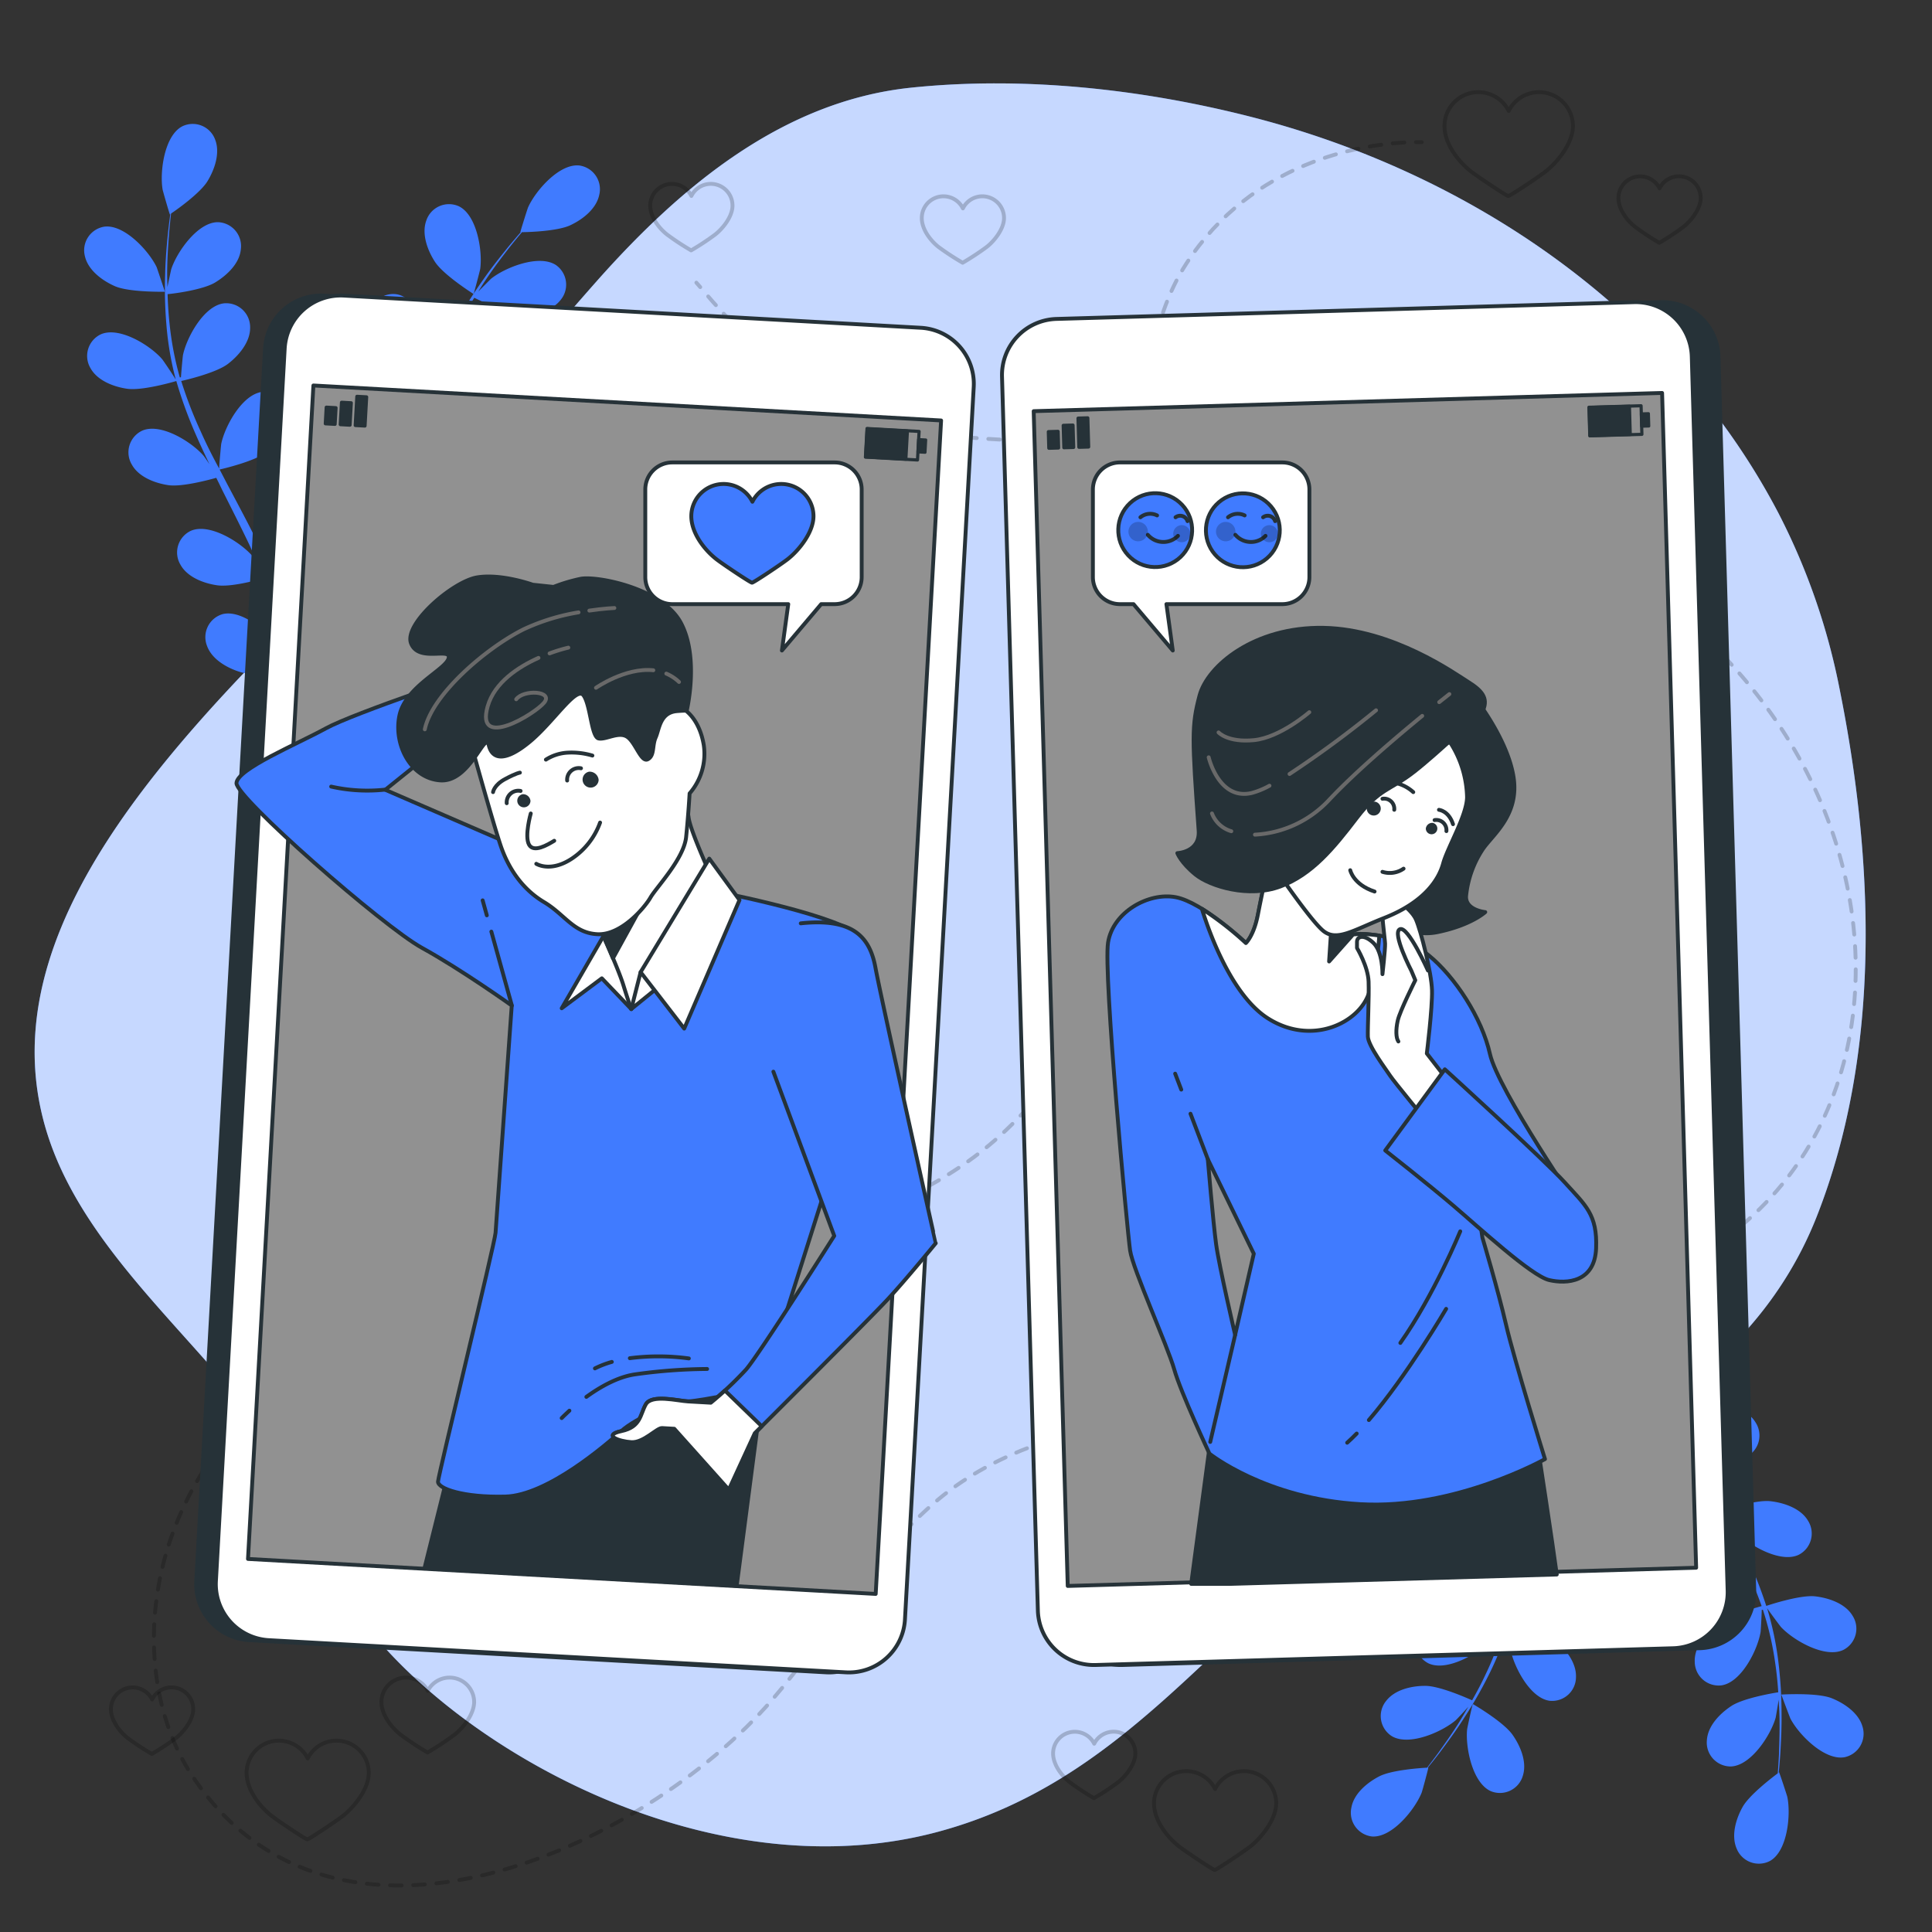 <svg xmlns="http://www.w3.org/2000/svg" viewBox="0 0 500 500"><rect x="0" y="0" width="500" height="500" fill="#333333" stroke="none"/><g id="freepik--background-simple--inject-4"><path d="M476.06,178.19a170.53,170.53,0,0,0-15.83-45.45c-27.55-52.62-79.74-88-136.51-102.51-28.2-7.2-58.89-10.56-87.94-7.54-33.15,3.45-59.49,25.53-80.9,49.57l-1.24,1.4c-26.09,29.6-50.7,60.4-78.64,88.34C30,207-7,254,16,303c16.74,35.67,57.45,60,68,98,10,36,89,92,159,73,47.64-12.93,70.76-51.11,108.47-78.51,20.38-14.82,47.76-15.66,69.91-27.43,21.95-11.67,39.59-29.87,48.76-53.15C487,272.19,485,222.48,476.06,178.19Z" style="fill:#407BFF"></path><path d="M476.06,178.19a170.53,170.53,0,0,0-15.83-45.45c-27.55-52.62-79.74-88-136.51-102.51-28.2-7.2-58.89-10.56-87.94-7.54-33.15,3.45-59.49,25.53-80.9,49.57l-1.24,1.4c-26.09,29.6-50.7,60.4-78.64,88.34C30,207-7,254,16,303c16.74,35.67,57.45,60,68,98,10,36,89,92,159,73,47.64-12.93,70.76-51.11,108.47-78.51,20.38-14.82,47.76-15.66,69.91-27.43,21.95-11.67,39.59-29.87,48.76-53.15C487,272.19,485,222.48,476.06,178.19Z" style="fill:#fff;opacity:0.7"></path></g><g id="freepik--Plants--inject-4"><path d="M29.75,74.07C33.5,75.7,42.67,75.5,42.68,75.5s-2-6-2.14-6.37C38.52,64.92,32.15,58,27,58.66a6.19,6.19,0,0,0-5,7.75C22.87,70,26.55,72.67,29.75,74.07Z" style="fill:#407BFF"></path><path d="M122.55,76.08c.08,0,1.67-6.09,1.73-6.49.64-4.63-.83-13.94-5.54-16.21a6.19,6.19,0,0,0-8.42,3.72c-1.26,3.47.34,7.73,2.24,10.65C114.78,71.19,122.55,76.08,122.55,76.08Z" style="fill:#407BFF"></path><path d="M149.94,42.83c-5.2-.56-11.37,6.57-13.27,10.83-.17.37-2.07,6.43-2,6.43h.11c-1,1.11-2,2.32-3.14,3.67-2,2.49-4.31,5.33-6.57,8.59a108.35,108.35,0,0,0-6.82,10.86,79.61,79.61,0,0,0-5.82,13.11c0,.05,0,.11,0,.16,0-1.53,0-5.81-.08-6.14-.6-4.63-4.48-13.22-9.62-14.17A6.19,6.19,0,0,0,95.57,82c-.3,3.68,2.37,7.36,5,9.68,2.93,2.62,11.07,5.16,11.72,5.35a110,110,0,0,0-3.44,14.21c-.5,2.79-.92,5.62-1.3,8.47,0-1.33,0-2.51-.07-2.67-.6-4.63-4.48-13.23-9.62-14.18a6.19,6.19,0,0,0-7.13,5.82c-.3,3.68,2.36,7.36,5,9.68S105.2,123,107,123.6c-.13,1.09-.28,2.18-.41,3.27-.63,5.25-1.23,10.49-2,15.61-.26,1.8-.59,3.57-.91,5.34,0-1.18,0-2.17-.06-2.32-.6-4.63-4.48-13.22-9.62-14.17a6.17,6.17,0,0,0-7.13,5.82c-.31,3.67,2.36,7.36,5,9.68s8.87,4.43,11,5.13c-.38,1.81-.76,3.61-1.21,5.34-.33,1.17-.58,2.33-1,3.49s-.74,2.3-1.11,3.43c-.78,2.16-1.58,4.39-2.4,6.48-.56,1.46-1.12,2.83-1.67,4.22.28-1.79.76-5.31.77-5.61a24,24,0,0,0-3.23-11.69,7,7,0,0,0-.08-1.37A6.19,6.19,0,0,0,85.44,151c-5,1.34-8.25,10.21-8.49,14.87,0,.28.17,3.28.31,5.17-.25-1.1-.49-2.17-.76-3.3-.53-2.23-1.13-4.45-1.76-6.83l-1-3.46c-.33-1.16-.82-2.34-1.22-3.53-1-2.73-2.15-5.45-3.36-8.17,1.95-.47,8.87-2.23,11.65-4.36s5.7-5.6,5.67-9.29a6.18,6.18,0,0,0-6.68-6.33c-5.2.56-9.71,8.84-10.65,13.42-.06.28-.37,3.64-.5,5.48-.74-1.62-1.47-3.25-2.28-4.87-2.32-4.68-4.82-9.34-7.29-14-.76-1.43-1.49-2.86-2.24-4.29.7-.16,9-2.08,12.08-4.47,2.77-2.12,5.7-5.59,5.68-9.28a6.2,6.2,0,0,0-6.69-6.34c-5.19.57-9.7,8.85-10.65,13.42-.07.34-.5,5.17-.55,6.41C55,118.11,53.43,115,52,111.78a109.27,109.27,0,0,1-5.1-13.18c.33-.07,9-2,12.16-4.48,2.76-2.13,5.7-5.6,5.67-9.29A6.19,6.19,0,0,0,58,78.5c-5.2.56-9.71,8.84-10.65,13.41-.06.3-.4,4-.52,5.74l-.3,0a80.34,80.34,0,0,1-2.66-14c-.29-2.6-.42-5.09-.5-7.53C45,76,52.56,75,55.67,73.11S62,68.17,62.33,64.5a6.19,6.19,0,0,0-5.95-7c-5.23,0-10.62,7.73-12.06,12.17-.07.24-.6,2.78-1,4.64,0-1.1-.06-2.23-.06-3.29,0-3.95.26-7.57.51-10.77.15-1.82.33-3.47.51-5,1.52-1,7.56-5.31,9.42-8.36s3.3-7.27,2-10.7a6.18,6.18,0,0,0-8.52-3.5c-4.64,2.4-5.87,11.74-5.1,16.35.07.4,1.82,6.5,1.9,6.45a.44.44,0,0,0,.09-.07c-.2,1.48-.4,3.06-.59,4.8-.32,3.2-.65,6.82-.74,10.79a110.47,110.47,0,0,0,.31,12.82,80.46,80.46,0,0,0,2.37,14.14,1.09,1.09,0,0,1,0,.17C44.65,96.82,42.23,93.28,42,93c-3-3.53-11-8.55-15.84-6.51a6.19,6.19,0,0,0-2.74,8.79c1.78,3.23,6,4.83,9.48,5.33,3.9.57,12.08-1.8,12.73-2a111.39,111.39,0,0,0,5,13.75c1.13,2.6,2.34,5.2,3.59,7.78-.74-1.1-1.42-2.07-1.53-2.19-3.05-3.54-11-8.56-15.84-6.52a6.19,6.19,0,0,0-2.74,8.79c1.78,3.24,6,4.83,9.48,5.34s10.52-1.38,12.38-1.9c.49,1,1,2,1.46,3,2.37,4.72,4.76,9.42,7,14.1.77,1.65,1.48,3.31,2.19,5-.67-1-1.24-1.78-1.33-1.9-3.06-3.53-11-8.55-15.85-6.51a6.19,6.19,0,0,0-2.74,8.79c1.78,3.23,6,4.83,9.49,5.33s9.83-1.19,12-1.8c.67,1.71,1.35,3.43,1.93,5.12.37,1.16.8,2.25,1.11,3.44s.65,2.33,1,3.48c.54,2.24,1.1,4.54,1.57,6.73.34,1.52.63,3,.93,4.44-.75-1.65-2.3-4.85-2.46-5.1-2.48-3.95-9.6-10.13-14.67-8.84a6.19,6.19,0,0,0-4,8.27c1.27,3.47,5.23,5.69,8.57,6.71,3.67,1.13,11.79.1,12.81,0,.49,2.42.94,4.79,1.33,7,1.35,7.69,2.19,14.15,2.72,18.71h3.54c0-.11,0-.2,0-.31-.63-4.6-1.63-11.16-3.18-19-.48-2.47-1.05-5.09-1.66-7.79a65.8,65.8,0,0,0,7.15-3.36c2.67,2.9,9.53,6.29,10.42,6.72-.94,2.3-1.87,4.52-2.78,6.6-3.11,7.16-6,13-8,17.11h3.89c1.92-4.06,4.38-9.47,7-15.9,1-2.33,1.93-4.83,2.91-7.41,1,.2,9,1.84,12.78,1,3.4-.77,7.52-2.69,9-6.06a6.17,6.17,0,0,0-3.41-8.54c-5-1.67-12.52,4-15.29,7.71-.17.23-1.67,2.83-2.6,4.49.4-1.06.79-2.08,1.18-3.18.8-2.15,1.52-4.33,2.31-6.66l1-3.46c.37-1.15.61-2.41.93-3.62.67-2.83,1.22-5.73,1.7-8.67,1.89.69,8.63,3,12.13,2.79s7.84-1.52,9.85-4.61a6.19,6.19,0,0,0-2.08-9c-4.64-2.4-13,2-16.28,5.31-.21.21-2.32,2.84-3.45,4.3.28-1.76.57-3.52.79-5.32.64-5.18,1.13-10.45,1.64-15.7.16-1.61.34-3.21.5-4.81.67.25,8.63,3.21,12.54,2.94,3.48-.25,7.84-1.52,9.86-4.62a6.18,6.18,0,0,0-2.08-9c-4.65-2.4-13,2-16.28,5.31-.25.25-3.28,4-4,5,.38-3.54.78-7,1.32-10.5a109.31,109.31,0,0,1,3-13.81c.31.12,8.6,3.25,12.6,3,3.48-.24,7.84-1.52,9.86-4.61a6.19,6.19,0,0,0-2.08-9c-4.65-2.4-13,2-16.28,5.31-.22.22-2.53,3.1-3.6,4.5l-.26-.14A79.19,79.19,0,0,1,119,83.61c1.19-2.32,2.46-4.48,3.74-6.55,1.48.74,8.3,4,11.93,4.2s8-.66,10.31-3.51a6.19,6.19,0,0,0-1.08-9.14c-4.36-2.89-13.12.58-16.77,3.49-.2.16-2,2-3.36,3.35.59-.93,1.18-1.9,1.77-2.77,2.18-3.3,4.39-6.18,6.36-8.71,1.14-1.43,2.19-2.71,3.19-3.89,1.83,0,9.23-.26,12.47-1.77s6.76-4.25,7.52-7.86A6.19,6.19,0,0,0,149.94,42.83Z" style="fill:#407BFF"></path><path d="M474,439.48c-3.81-1.49-13-.93-13-.93s2.2,5.92,2.39,6.28c2.17,4.13,8.8,10.84,13.95,9.94a6.2,6.2,0,0,0,4.67-7.94C481,443.28,477.23,440.76,474,439.48Z" style="fill:#407BFF"></path><path d="M381.17,441c-.09-.05-1.44,6.15-1.48,6.56-.47,4.64,1.36,13.89,6.15,16a6.18,6.18,0,0,0,8.27-4c1.13-3.52-.63-7.71-2.64-10.56C389.12,445.6,381.17,441,381.17,441Z" style="fill:#407BFF"></path><path d="M355.07,475.28c5.21.36,11.11-7,12.85-11.33.15-.37,1.82-6.5,1.72-6.5h-.11c.94-1.15,1.94-2.4,3-3.79,1.93-2.57,4.1-5.49,6.24-8.84a109.41,109.41,0,0,0,6.4-11.11,80.93,80.93,0,0,0,5.31-13.32.85.85,0,0,0,0-.17c0,1.54.27,5.81.32,6.14.78,4.6,5,13,10.16,13.79a6.17,6.17,0,0,0,6.9-6.08c.17-3.69-2.64-7.27-5.33-9.49-3-2.5-11.26-4.73-11.91-4.9a110.64,110.64,0,0,0,2.89-14.32c.39-2.82.7-5.66,1-8.52.07,1.32.15,2.5.17,2.67.78,4.6,5,13,10.16,13.79a6.17,6.17,0,0,0,6.9-6.08c.17-3.69-2.64-7.27-5.33-9.49s-9.7-4.29-11.56-4.8c.1-1.1.2-2.2.29-3.29.43-5.27.83-10.53,1.38-15.67.2-1.81.45-3.59.71-5.37.06,1.17.12,2.16.15,2.31.77,4.6,5,13,10.15,13.8a6.19,6.19,0,0,0,6.91-6.09c.16-3.69-2.65-7.26-5.33-9.49s-9-4.09-11.23-4.71c.31-1.81.62-3.63,1-5.38.29-1.18.48-2.34.84-3.52s.65-2.33,1-3.47c.7-2.19,1.41-4.45,2.15-6.57.5-1.47,1-2.87,1.51-4.28-.21,1.8-.56,5.34-.55,5.64a24.07,24.07,0,0,0,3.66,11.55,7.86,7.86,0,0,0,.14,1.37,6.18,6.18,0,0,0,7.76,5c5-1.53,7.86-10.52,7.92-15.18,0-.28-.29-3.27-.51-5.16.3,1.09.57,2.15.89,3.27.62,2.21,1.3,4.4,2,6.76.39,1.13.78,2.26,1.17,3.41s.91,2.32,1.36,3.49c1.1,2.69,2.35,5.36,3.67,8-1.94.54-8.79,2.57-11.48,4.81s-5.48,5.8-5.32,9.49a6.19,6.19,0,0,0,6.92,6.07c5.17-.76,9.36-9.2,10.13-13.81,0-.28.23-3.65.29-5.5.81,1.6,1.6,3.19,2.47,4.78,2.5,4.59,5.17,9.15,7.82,13.72.81,1.39,1.6,2.8,2.4,4.2-.69.18-8.89,2.42-11.9,4.92-2.69,2.23-5.49,5.81-5.32,9.5a6.18,6.18,0,0,0,6.92,6.07c5.17-.76,9.36-9.21,10.13-13.81.06-.35.31-5.19.31-6.43,1.76,3.09,3.48,6.18,5.05,9.3a107.09,107.09,0,0,1,5.6,13c-.32.09-8.88,2.38-12,4.94-2.68,2.23-5.48,5.81-5.31,9.5a6.18,6.18,0,0,0,6.91,6.07c5.18-.76,9.37-9.21,10.13-13.81.05-.3.25-4,.3-5.75l.3,0a79.89,79.89,0,0,1,3.19,13.85c.39,2.58.62,5.07.78,7.5-1.63.26-9.11,1.55-12.14,3.55s-6.09,5.17-6.33,8.85a6.19,6.19,0,0,0,6.21,6.8c5.22-.19,10.32-8.12,11.59-12.62.06-.24.49-2.8.78-4.67.05,1.1.14,2.23.17,3.28.15,3.95,0,7.58-.09,10.79-.09,1.82-.2,3.47-.32,5-1.48,1.1-7.36,5.6-9.1,8.71s-3,7.4-1.53,10.78a6.19,6.19,0,0,0,8.64,3.17c4.55-2.58,5.41-12,4.47-16.54-.08-.39-2.07-6.43-2.14-6.37a.44.44,0,0,0-.09.07c.15-1.48.29-3.07.41-4.81.19-3.22.38-6.85.32-10.82a108.63,108.63,0,0,0-.79-12.8,81.47,81.47,0,0,0-2.91-14l-.06-.16c.87,1.26,3.42,4.7,3.65,4.94,3.19,3.41,11.35,8.13,16.08,5.9a6.18,6.18,0,0,0,2.4-8.88c-1.9-3.17-6.21-4.6-9.68-5-3.91-.42-12,2.26-12.64,2.48A109.76,109.76,0,0,0,451.67,402c-1.22-2.57-2.54-5.11-3.89-7.64.79,1.06,1.5,2,1.62,2.13,3.19,3.41,11.35,8.13,16.08,5.9a6.18,6.18,0,0,0,2.4-8.88c-1.9-3.17-6.21-4.6-9.68-5s-10.46,1.77-12.29,2.36c-.53-1-1-1.93-1.58-2.9-2.55-4.62-5.11-9.23-7.49-13.83-.84-1.62-1.6-3.24-2.37-4.86.7.94,1.3,1.73,1.4,1.84,3.19,3.41,11.35,8.13,16.08,5.91a6.19,6.19,0,0,0,2.4-8.89c-1.9-3.17-6.21-4.6-9.68-5s-9.78,1.57-12,2.26c-.74-1.68-1.49-3.37-2.13-5-.41-1.15-.89-2.23-1.24-3.4l-1.1-3.44c-.62-2.21-1.28-4.49-1.83-6.66-.39-1.51-.74-3-1.09-4.41.81,1.62,2.47,4.76,2.64,5,2.64,3.85,10,9.75,15,8.27a6.19,6.19,0,0,0,3.72-8.42c-1.39-3.41-5.44-5.49-8.81-6.38-3.71-1-11.79.36-12.8.53-.58-2.41-1.12-4.76-1.6-7-1.64-7.63-2.73-14.06-3.43-18.59l-3.54.14c0,.1,0,.19.05.3.81,4.57,2.05,11.09,3.9,18.83.58,2.45,1.25,5.06,2,7.72a69.26,69.26,0,0,0-7,3.63c-2.78-2.79-9.76-5.92-10.66-6.31.84-2.33,1.69-4.59,2.52-6.7,2.83-7.28,5.47-13.24,7.38-17.4l-3.88.15c-1.77,4.12-4,9.62-6.4,16.15-.87,2.36-1.75,4.9-2.63,7.52-1-.17-9.09-1.5-12.81-.51-3.36.9-7.41,3-8.8,6.4a6.18,6.18,0,0,0,3.74,8.41c5,1.47,12.36-4.44,15-8.3.16-.22,1.56-2.88,2.42-4.57-.35,1.07-.71,2.1-1.06,3.21-.71,2.18-1.35,4.39-2.05,6.75-.3,1.15-.6,2.32-.9,3.5s-.52,2.43-.79,3.65c-.57,2.85-1,5.77-1.37,8.72-1.92-.61-8.75-2.7-12.23-2.32s-7.78,1.82-9.67,5a6.19,6.19,0,0,0,2.42,8.88c4.73,2.22,12.89-2.52,16.07-5.93.2-.22,2.2-2.92,3.28-4.43-.21,1.77-.43,3.54-.59,5.35-.44,5.2-.73,10.48-1,15.75-.09,1.61-.21,3.22-.32,4.83-.67-.23-8.74-2.89-12.64-2.46-3.46.37-7.77,1.82-9.67,5a6.19,6.19,0,0,0,2.42,8.88c4.73,2.21,12.89-2.52,16.07-5.93.24-.26,3.12-4.16,3.81-5.19-.24,3.54-.51,7.07-.92,10.54a109.65,109.65,0,0,1-2.49,13.91c-.31-.11-8.71-2.92-12.71-2.48-3.46.37-7.78,1.82-9.67,5a6.2,6.2,0,0,0,2.42,8.89c4.73,2.21,12.89-2.52,16.07-5.94.21-.22,2.4-3.19,3.42-4.63l.27.13a79.59,79.59,0,0,1-5,13.31c-1.1,2.37-2.28,4.57-3.48,6.69-1.51-.68-8.46-3.73-12.09-3.74s-7.93,1-10.16,3.9a6.17,6.17,0,0,0,1.43,9.09c4.46,2.72,13.08-1.08,16.62-4.13.19-.17,2-2.07,3.23-3.47-.56.95-1.11,1.94-1.67,2.84-2,3.37-4.15,6.33-6,8.94-1.08,1.48-2.09,2.79-3,4-1.83.1-9.22.61-12.39,2.25s-6.6,4.5-7.22,8.13A6.19,6.19,0,0,0,355.07,475.28Z" style="fill:#407BFF"></path></g><g id="freepik--Hearts--inject-4"><g style="opacity:0.2"><path d="M367.93,36.79s-.53,0-1.49,0" style="fill:none;stroke:#000;stroke-linecap:round;stroke-linejoin:round"></path><path d="M363.44,36.87c-10.93.61-39.26,4.83-56.43,31.37C287.76,98,299.7,149.62,298.43,183c-1.65,43.29-11.16,92.81-49.65,118.78-42.95,29-99.89,22.93-147.13,40.64C38.76,366,28.93,427.87,49.57,459.31c36.81,56.1,117.06,19,150.22-19.36,14.47-16.75,26.07-37.8,43.16-52,14.7-12.21,33.78-17.77,52.27-21,47.25-8.3,97.67-16.68,140.42-39.6,44.29-23.74,54.42-75.43,35.66-119.59-18.63-43.83-62-73-107.3-83.51C264.06,101,233.1,135.16,182.19,75.46" style="fill:none;stroke:#000;stroke-linecap:round;stroke-linejoin:round;stroke-dasharray:3.003,3.003"></path><path d="M181.22,74.3l-1-1.15" style="fill:none;stroke:#000;stroke-linecap:round;stroke-linejoin:round"></path></g><path d="M122.71,440.43a6.36,6.36,0,0,0-12-2.85,6.36,6.36,0,0,0-12,2.85c0,3.25,2.48,6.56,4.94,8.48a75.4,75.4,0,0,0,7,4.63,72.83,72.83,0,0,0,7-4.63C120,447.09,122.71,443.53,122.71,440.43Z" style="fill:none;stroke:#000;stroke-linecap:round;stroke-linejoin:round;opacity:0.2"></path><path d="M95.44,458.82a8.35,8.35,0,0,0-15.81-3.74,8.35,8.35,0,0,0-15.81,3.74c0,4.27,3.25,8.6,6.48,11.13,1.62,1.27,9,6.21,9.23,6.07.21.14,7.6-4.8,9.22-6.07C91.81,467.55,95.44,462.89,95.44,458.82Z" style="fill:none;stroke:#000;stroke-linecap:round;stroke-linejoin:round;opacity:0.2"></path><path d="M330.28,466.68A8.34,8.34,0,0,0,314.47,463a8.34,8.34,0,0,0-15.81,3.73c0,4.27,3.26,8.6,6.49,11.13,1.62,1.27,9,6.21,9.22,6.07.22.14,7.6-4.8,9.22-6.07C326.66,475.41,330.28,470.75,330.28,466.68Z" style="fill:none;stroke:#000;stroke-linecap:round;stroke-linejoin:round;opacity:0.2"></path><path d="M440.14,51.26a5.62,5.62,0,0,0-10.65-2.52,5.62,5.62,0,0,0-10.64,2.52c0,2.87,2.19,5.79,4.37,7.49a69.13,69.13,0,0,0,6.2,4.09,67.64,67.64,0,0,0,6.21-4.09C437.69,57.13,440.14,54,440.14,51.26Z" style="fill:none;stroke:#000;stroke-linecap:round;stroke-linejoin:round;opacity:0.2"></path><path d="M50,442.34a5.61,5.61,0,0,0-10.64-2.52,5.62,5.62,0,0,0-10.65,2.52c0,2.87,2.2,5.78,4.37,7.49a65.14,65.14,0,0,0,6.21,4.08,65.14,65.14,0,0,0,6.21-4.08C47.6,448.21,50,445.07,50,442.34Z" style="fill:none;stroke:#000;stroke-linecap:round;stroke-linejoin:round;opacity:0.2"></path><path d="M293.83,453.79a5.62,5.62,0,0,0-10.65-2.52,5.62,5.62,0,0,0-10.64,2.52c0,2.87,2.19,5.79,4.37,7.49a69.13,69.13,0,0,0,6.2,4.09,67.64,67.64,0,0,0,6.21-4.09C291.39,459.67,293.83,456.53,293.83,453.79Z" style="fill:none;stroke:#000;stroke-linecap:round;stroke-linejoin:round;opacity:0.2"></path><path d="M259.84,56.45a5.61,5.61,0,0,0-10.64-2.52,5.61,5.61,0,0,0-10.64,2.52c0,2.87,2.19,5.78,4.36,7.49A70,70,0,0,0,249.13,68a67.17,67.17,0,0,0,6.21-4.08C257.4,62.32,259.84,59.18,259.84,56.45Z" style="fill:none;stroke:#000;stroke-linecap:round;stroke-linejoin:round;opacity:0.2"></path><path d="M189.57,53.22a5.61,5.61,0,0,0-10.64-2.51,5.62,5.62,0,0,0-10.65,2.51c0,2.87,2.2,5.79,4.37,7.49a65.59,65.59,0,0,0,6.21,4.09,65.59,65.59,0,0,0,6.21-4.09C187.13,59.1,189.57,56,189.57,53.22Z" style="fill:none;stroke:#000;stroke-linecap:round;stroke-linejoin:round;opacity:0.2"></path><path d="M407.07,32.64a8.77,8.77,0,0,0-16.62-3.93,8.77,8.77,0,0,0-16.62,3.93c0,4.48,3.42,9,6.82,11.7,1.7,1.33,9.46,6.52,9.69,6.38.23.14,8-5,9.7-6.38C403.26,41.82,407.07,36.92,407.07,32.64Z" style="fill:none;stroke:#000;stroke-linecap:round;stroke-linejoin:round;opacity:0.2"></path></g><g id="freepik--device-2--inject-4"><path d="M439.93,426.56,290.45,430.9a14.52,14.52,0,0,1-14.93-14.09L266.24,97.48a14.52,14.52,0,0,1,14.09-14.94L429.81,78.2a14.51,14.51,0,0,1,14.94,14.09L454,411.62A14.53,14.53,0,0,1,439.93,426.56Z" style="fill:#263238;stroke:#263238;stroke-linecap:round;stroke-linejoin:round"></path><path d="M433,426.56,283.54,430.9a14.52,14.52,0,0,1-14.94-14.09L259.32,97.48a14.53,14.53,0,0,1,14.1-14.94L422.9,78.2a14.51,14.51,0,0,1,14.93,14.09l9.28,319.33A14.51,14.51,0,0,1,433,426.56Z" style="fill:#fff;stroke:#263238;stroke-miterlimit:10"></path><path d="M363.37,417.24a6.07,6.07,0,1,0-5.89,6.25A6.07,6.07,0,0,0,363.37,417.24Z" style="fill:none;stroke:#fff;stroke-linecap:round;stroke-linejoin:round"></path><rect x="271.91" y="103.96" width="162.7" height="304.16" transform="translate(-7.29 10.37) rotate(-1.66)" style="fill:#919191;stroke:#263238;stroke-linecap:round;stroke-linejoin:round"></rect><rect x="411.34" y="105.17" width="13.49" height="7.4" transform="translate(-2.99 12.19) rotate(-1.66)" style="fill:none;stroke:#263238;stroke-linecap:round;stroke-linejoin:round;stroke-width:0.821px"></rect><rect x="411.34" y="105.21" width="10.52" height="7.4" transform="translate(-2.99 12.15) rotate(-1.66)" style="fill:#263238;stroke:#263238;stroke-linecap:round;stroke-linejoin:round;stroke-width:0.725px"></rect><rect x="424.8" y="107.02" width="1.9" height="3.26" transform="translate(-2.98 12.41) rotate(-1.66)" style="fill:#263238;stroke:#263238;stroke-linecap:round;stroke-linejoin:round;stroke-width:0.725px"></rect><rect x="271.41" y="111.69" width="2.47" height="4.24" transform="translate(-3.19 7.96) rotate(-1.66)" style="fill:#263238;stroke:#263238;stroke-linecap:round;stroke-linejoin:round;stroke-width:0.883px"></rect><rect x="275.27" y="110.09" width="2.47" height="5.73" transform="translate(-3.17 8.09) rotate(-1.67)" style="fill:#263238;stroke:#263238;stroke-linecap:round;stroke-linejoin:round;stroke-width:0.883px"></rect><rect x="279.13" y="108.22" width="2.47" height="7.49" transform="translate(-3.14 8.2) rotate(-1.67)" style="fill:#263238;stroke:#263238;stroke-linecap:round;stroke-linejoin:round;stroke-width:0.883px"></rect></g><g id="freepik--device-1--inject-4"><path d="M213.79,432.8,64.48,424.47a14.52,14.52,0,0,1-13.69-15.31l17.8-319A14.52,14.52,0,0,1,83.89,76.5l149.32,8.33a14.53,14.53,0,0,1,13.69,15.31l-17.8,319A14.53,14.53,0,0,1,213.79,432.8Z" style="fill:#263238;stroke:#263238;stroke-linecap:round;stroke-linejoin:round"></path><path d="M218.88,432.8,69.57,424.47a14.52,14.52,0,0,1-13.69-15.31l17.8-319A14.53,14.53,0,0,1,89,76.5L238.3,84.83A14.53,14.53,0,0,1,252,100.14l-17.8,319A14.52,14.52,0,0,1,218.88,432.8Z" style="fill:#fff;stroke:#263238;stroke-miterlimit:10"></path><path d="M150.27,417.62a6.07,6.07,0,1,0-6.4,5.72A6.07,6.07,0,0,0,150.27,417.62Z" style="fill:none;stroke:#fff;stroke-linecap:round;stroke-linejoin:round"></path><rect x="72.5" y="104.06" width="162.7" height="304.16" transform="translate(14.51 -8.17) rotate(3.19)" style="fill:#919191;stroke:#263238;stroke-linecap:round;stroke-linejoin:round"></rect><rect x="224.16" y="111.29" width="13.49" height="7.4" transform="translate(6.77 -12.69) rotate(3.19)" style="fill:none;stroke:#263238;stroke-linecap:round;stroke-linejoin:round;stroke-width:0.821px"></rect><rect x="224.16" y="111.21" width="10.52" height="7.4" transform="translate(6.76 -12.6) rotate(3.19)" style="fill:#263238;stroke:#263238;stroke-linecap:round;stroke-linejoin:round;stroke-width:0.725px"></rect><rect x="237.61" y="113.79" width="1.9" height="3.26" transform="translate(6.8 -13.11) rotate(3.19)" style="fill:#263238;stroke:#263238;stroke-linecap:round;stroke-linejoin:round;stroke-width:0.725px"></rect><rect x="84.33" y="105.48" width="2.47" height="4.24" transform="translate(6.13 -4.6) rotate(3.19)" style="fill:#263238;stroke:#263238;stroke-linecap:round;stroke-linejoin:round;stroke-width:0.883px"></rect><rect x="88.25" y="104.21" width="2.47" height="5.73" transform="translate(6.1 -4.82) rotate(3.19)" style="fill:#263238;stroke:#263238;stroke-linecap:round;stroke-linejoin:round;stroke-width:0.883px"></rect><rect x="92.18" y="102.66" width="2.47" height="7.49" transform="translate(6.08 -5.04) rotate(3.2)" style="fill:#263238;stroke:#263238;stroke-linecap:round;stroke-linejoin:round;stroke-width:0.883px"></rect></g><g id="freepik--character-2--inject-4"><path d="M381.44,180.24S390.08,191,391.69,201s-5.48,15.06-8,18.86a26.63,26.63,0,0,0-4.26,11.95c-.33,3.74,4.95,4.24,4.95,4.24s-3.63,3.39-12.34,5.18-13.73-5.08-13.73-5.08,8.77-7,10.58-12.8,2.44-21.76,1.89-25.47-2.2-7.82-2.23-8.92S371,176.82,381.44,180.24Z" style="fill:#263238;stroke:#263238;stroke-linecap:round;stroke-linejoin:round"></path><path d="M402.89,407.48c-1.08-8.11-4.6-31-4.6-31s-26.32-10.73-53.19-9S313,374.69,313,374.69l-4.72,35.22,10,0Z" style="fill:#263238;stroke:#263238;stroke-linecap:round;stroke-linejoin:round"></path><path d="M383.65,320.31l-1.12-7.53,26.68.74s-21.53-31.43-23.61-40.75-9.05-20-15.87-25.55-17.7-5.53-17.7-5.53l-5.73.47,1.57-8.52-18.6-15.48-.51,3.34s-2.14,9.74-3.19,15.21-3.11,7.35-3.11,7.35-11.19-10.56-18.19-11.87-16.22,3.8-17.5,11.7,5,74.92,5.7,79.74,9.73,24.76,11.42,30.76S313,376.2,313,376.2s14.56,11.68,39.09,13.08,47.75-11.67,47.75-11.67-8-25.78-10.08-34.79S383.65,320.31,383.65,320.31Zm-64,25.15s-4.14-17.72-4.92-23.45-2.15-22-2.15-22l11.9,24.45Z" style="fill:#407BFF;stroke:#263238;stroke-linecap:round;stroke-linejoin:round"></path><line x1="305.71" y1="281.99" x2="304.13" y2="277.86" style="fill:none;stroke:#263238;stroke-linecap:round;stroke-linejoin:round"></line><line x1="312.59" y1="300" x2="308.1" y2="288.23" style="fill:none;stroke:#263238;stroke-linecap:round;stroke-linejoin:round"></line><path d="M377.91,318.67s-6.78,16.52-15.5,28.88" style="fill:none;stroke:#263238;stroke-linecap:round;stroke-linejoin:round"></path><path d="M351.11,371c-.83.85-1.66,1.65-2.46,2.37" style="fill:none;stroke:#263238;stroke-linecap:round;stroke-linejoin:round"></path><path d="M374.26,338.73s-10.12,17.29-20,28.78" style="fill:none;stroke:#263238;stroke-linecap:round;stroke-linejoin:round"></path><path d="M352,241.69l-5.73.47,1.57-8.52-18.6-15.48-.51,3.34s-2.14,9.74-3.19,15.21-3.11,7.35-3.11,7.35a83.57,83.57,0,0,0-11.38-8.86c1.53,5,7.39,22.2,17.09,28.35,11.4,7.23,23.62,1.13,26.12-6.5a68,68,0,0,0,2.7-14.91A35.72,35.72,0,0,0,352,241.69Z" style="fill:#fff;stroke:#263238;stroke-linecap:round;stroke-linejoin:round"></path><polygon points="344.47 241.22 343.97 248.83 349.92 242.14 344.47 241.22" style="fill:#263238;stroke:#263238;stroke-linecap:round;stroke-linejoin:round"></polygon><path d="M369.26,272.64s1.47-11.84,1.34-16.37-2.86-15.34-4.16-18.33-8.09-7.93-8.62-5.19.59,10,.64,11.47-.68,7.89-.68,7.89.13-5.75-2.36-8.1-4.28-1.69-4.23-.18l0,1.51s2.86,4.76,3,8.69-.26,11.8-.19,14.22,4.79,8.63,5.74,10.11,9.73,12.12,9.73,12.12l8.27-6.89Z" style="fill:#fff;stroke:#263238;stroke-linecap:round;stroke-linejoin:round"></path><path d="M369.55,251.16s-5.18-11.64-7.27-10.68,3,10.8,3,10.8l1,2.4s-4,8-4.54,10.41-.47,4.55.16,5.44" style="fill:#fff;stroke:#263238;stroke-linecap:round;stroke-linejoin:round"></path><path d="M373.92,276.74l-15.42,21s11.14,8.75,17.65,14.3,20.19,18.17,24.76,19.24,11.81.57,12.16-8.21-2.74-11.11-8.06-17S373.92,276.74,373.92,276.74Z" style="fill:#407BFF;stroke:#263238;stroke-linecap:round;stroke-linejoin:round"></path><path d="M375.41,192.31a27.06,27.06,0,0,1,4.26,14c-.05,4.71-5.05,13-6.18,17.15s-4.82,10-15.31,14.13c-8,3.14-12.32,6.25-15.85,3.21s-12.64-16.51-12.64-16.51,17.88-18.27,23.68-23.77S367.8,189.71,375.41,192.31Z" style="fill:#fff;stroke:#263238;stroke-linecap:round;stroke-linejoin:round"></path><path d="M363.24,224.81a6.28,6.28,0,0,1-5.46.82" style="fill:none;stroke:#263238;stroke-linecap:round;stroke-linejoin:round"></path><path d="M349.44,225.21s.77,3.71,6.3,5.52" style="fill:none;stroke:#263238;stroke-linecap:round;stroke-linejoin:round"></path><path d="M353.72,209.27a1.81,1.81,0,1,0,2.2-1.79A2,2,0,0,0,353.72,209.27Z" style="fill:#263238"></path><path d="M360.83,209.57a2.63,2.63,0,0,0-3.05-2.85" style="fill:none;stroke:#263238;stroke-linecap:round;stroke-linejoin:round"></path><path d="M369,214.43a1.49,1.49,0,1,0,1.81-1.47A1.67,1.67,0,0,0,369,214.43Z" style="fill:#263238"></path><path d="M374.33,215.09a2.63,2.63,0,0,0-3.06-2.85" style="fill:none;stroke:#263238;stroke-linecap:round;stroke-linejoin:round"></path><path d="M365.75,205a10.09,10.09,0,0,0-5.13-2.48,8.7,8.7,0,0,0-5.34,1.28" style="fill:none;stroke:#263238;stroke-linecap:round;stroke-linejoin:round"></path><path d="M372.4,209.58s2.51.22,3.64,3.72" style="fill:none;stroke:#263238;stroke-linecap:round;stroke-linejoin:round"></path><path d="M383.84,183.76s-11.35,10.86-17.75,15.89-9,4.24-15,12.1-11.53,14.57-19.69,17.65-18.22,0-22-3.06-4.71-5.55-4.71-5.55,5.92-.2,5.52-5.86c-1.73-24.06-1.83-27.15.22-34.89s14.18-17.9,32.12-17.56,33.93,11.82,37.41,14S385.18,180.59,383.84,183.76Z" style="fill:#263238;stroke:#263238;stroke-linecap:round;stroke-linejoin:round"></path><path d="M318.66,215.12a7.64,7.64,0,0,1-5-4.6" style="fill:none;stroke:#696969;stroke-linecap:round;stroke-linejoin:round"></path><path d="M368.07,185.27c-6.83,5.6-17.16,14.37-24,21.64a28.3,28.3,0,0,1-19.29,9.1" style="fill:none;stroke:#696969;stroke-linecap:round;stroke-linejoin:round"></path><path d="M375.1,179.63s-1,.77-2.64,2.09" style="fill:none;stroke:#696969;stroke-linecap:round;stroke-linejoin:round"></path><path d="M328.54,203.34a20.53,20.53,0,0,1-4.54,1.87c-8.58,2.07-11.19-9.22-11.19-9.22" style="fill:none;stroke:#696969;stroke-linecap:round;stroke-linejoin:round"></path><path d="M356.12,183.82a274.65,274.65,0,0,1-22.39,16.49" style="fill:none;stroke:#696969;stroke-linecap:round;stroke-linejoin:round"></path><path d="M315.36,189.55s2.35,2.66,9.15,2,14.34-7.24,14.34-7.24" style="fill:none;stroke:#696969;stroke-linecap:round;stroke-linejoin:round"></path><line x1="319.66" y1="345.46" x2="313.21" y2="373.17" style="fill:none;stroke:#263238;stroke-linecap:round;stroke-linejoin:round"></line></g><g id="freepik--character-1--inject-4"><path d="M190.66,410.38l6.69-51.16s-4.15-7-20.9-8-56.71,15-56.71,15l-9.88,39.62Z" style="fill:#263238;stroke:#263238;stroke-linecap:round;stroke-linejoin:round"></path><path d="M133.41,219l-33.7-14.6,28.53-22.93-3.64-7.93s-32.86,10.89-40.35,15S61.4,199,61.2,202.66s37.9,37.08,48,42.64,23.24,14.93,23.24,14.93-4,56.09-4.19,58.81-14.79,62.58-14.89,64.39,6.52,4.17,17.44,3.88,26.19-13.53,30-16.95,13.13-7.44,17.23-7.67,19.27-3.47,19.27-3.47l22.6-71.4S229,247,221.62,241.58s-38-11.2-38-11.2l-33.4-3.68Z" style="fill:#407BFF;stroke:#263238;stroke-linecap:round;stroke-linejoin:round"></path><path d="M151.75,361.51c3.48-2.52,8-5.12,12.48-5.81A139.4,139.4,0,0,1,183,354.29" style="fill:#407BFF;stroke:#263238;stroke-linecap:round;stroke-linejoin:round"></path><path d="M145.36,367s.74-.77,2-1.92" style="fill:#407BFF;stroke:#263238;stroke-linecap:round;stroke-linejoin:round"></path><path d="M158.34,352.46a24.7,24.7,0,0,0-4.37,1.68" style="fill:#407BFF;stroke:#263238;stroke-linecap:round;stroke-linejoin:round"></path><path d="M178.27,351.56A58.38,58.38,0,0,0,163,351.5" style="fill:#407BFF;stroke:#263238;stroke-linecap:round;stroke-linejoin:round"></path><line x1="125.99" y1="236.89" x2="124.91" y2="233.01" style="fill:none;stroke:#263238;stroke-linecap:round;stroke-linejoin:round"></line><line x1="132.47" y1="260.23" x2="127.16" y2="241.1" style="fill:none;stroke:#263238;stroke-linecap:round;stroke-linejoin:round"></line><path d="M99.71,204.35a42.52,42.52,0,0,1-14-.78" style="fill:none;stroke:#263238;stroke-linecap:round;stroke-linejoin:round"></path><path d="M200.15,277.35l15.75,42.49s-19.43,30.71-22.83,34.6A91.89,91.89,0,0,1,184,363l-5.88-.33c-2.72-.15-9.43-1.89-10.94.75s-1.24,5.84-6.29,6.92-.61,2.69,2.56,2.87,6.57-3.72,7.92-3.65l3.17.18,14.11,15.77,6.72-14.61s29.34-29.25,34.17-34.43,12.63-14.73,12.63-14.73S228,258.29,226.58,250.49s-5.63-13-19.34-11.53" style="fill:#407BFF;stroke:#263238;stroke-linecap:round;stroke-linejoin:round"></path><path d="M187.61,359.87c-2,1.82-3.65,3.15-3.65,3.15l-5.88-.33c-2.72-.15-9.43-1.89-10.94.75s-1.24,5.84-6.29,6.92-.61,2.69,2.56,2.87,6.57-3.72,7.92-3.65l3.17.18,14.11,15.77,6.72-14.61,1.81-1.81Z" style="fill:#fff;stroke:#263238;stroke-linecap:round;stroke-linejoin:round"></path><polygon points="163.37 261.14 155.75 253.19 145.37 260.94 157.87 239.32 164.99 241.87 163.37 261.14" style="fill:#fff;stroke:#263238;stroke-linecap:round;stroke-linejoin:round"></polygon><path d="M155.14,240s4.8,10.48,6.16,14.86,2.07,6.3,2.07,6.3l21.21-33.23s-5.76-12.41-6.35-16.21A16.4,16.4,0,0,0,176.4,206s-.88,11-8.87,19.13A110.11,110.11,0,0,0,155.14,240Z" style="fill:#fff;stroke:#263238;stroke-linecap:round;stroke-linejoin:round"></path><path d="M155.14,240s1.79,3.91,3.5,8l9.41-17.13-3.37-2.7A103.72,103.72,0,0,0,155.14,240Z" style="fill:#263238;stroke:#263238;stroke-linecap:round;stroke-linejoin:round"></path><polygon points="165.79 251.59 163.37 261.14 172.38 253.84 165.79 251.59" style="fill:#fff;stroke:#263238;stroke-linecap:round;stroke-linejoin:round"></polygon><polygon points="183.56 222.21 165.79 251.59 177.07 266.2 191.38 232.93 183.56 222.21" style="fill:#fff;stroke:#263238;stroke-linecap:round;stroke-linejoin:round"></polygon><path d="M122.66,195.21s4.72,17,6.8,23.31,5.82,11.65,11.3,14.92,7.65,8,13.83,8.33,12.25-6.87,13.75-9.49,8.65-10,9.23-15.66.9-11.28.9-11.28a15.64,15.64,0,0,0,3.67-12.48c-1.21-7.35-5.41-9.47-5.41-9.47s-4.6-14.28-19-17.24-33,10.83-33.79,15.91a102.75,102.75,0,0,0-1,12.09Z" style="fill:#fff;stroke:#263238;stroke-linecap:round;stroke-linejoin:round"></path><path d="M137.36,210.53s-1.67,5.84-.45,8.06,4.86,0,6.53-1" style="fill:none;stroke:#263238;stroke-linecap:round;stroke-linejoin:round"></path><path d="M138.79,223.55s3.65,2.36,9.25-1.37a18.84,18.84,0,0,0,7.26-9.3" style="fill:none;stroke:#263238;stroke-linecap:round;stroke-linejoin:round"></path><path d="M154.93,201.84a2.08,2.08,0,1,1-2.47-2.13A2.35,2.35,0,0,1,154.93,201.84Z" style="fill:#263238"></path><path d="M146.78,202a3,3,0,0,1,3.58-3.17" style="fill:none;stroke:#263238;stroke-linecap:round;stroke-linejoin:round"></path><path d="M137.29,207.28a1.71,1.71,0,1,1-2-1.74A1.92,1.92,0,0,1,137.29,207.28Z" style="fill:#263238"></path><path d="M131.14,207.87a3,3,0,0,1,3.59-3.17" style="fill:none;stroke:#263238;stroke-linecap:round;stroke-linejoin:round"></path><path d="M127.6,205s.23-1.84,3.16-3.4,3.79-1.64,3.79-1.64" style="fill:none;stroke:#263238;stroke-linecap:round;stroke-linejoin:round"></path><path d="M141.28,196.59a11.68,11.68,0,0,1,5.4-1.79,19,19,0,0,1,6.63.74" style="fill:none;stroke:#263238;stroke-linecap:round;stroke-linejoin:round"></path><path d="M137.87,151.32s-8.06-2.92-14.36-1.9-19.11,12.07-17.12,17.1,10.45.86,9.71,3.83-11.18,7.31-12.74,14.88,3.06,16.32,10.69,16.74,11.51-13,12.43-9.15,4.3,4.34,10.54-.78,12.16-14.65,14-12.08,2,10.78,3.92,11.16,5.21-1.9,7.4-.41,3.59,6.77,5.35,5.77,1.05-3.5,2-5.63,1.08-6.43,5.48-6.81c1.69-.14,2.56-.13,2.56-.13s3.32-13.77-1.56-22.79-22-12.18-26-11.31a44.07,44.07,0,0,0-6.92,2.08Z" style="fill:#263238;stroke:#263238;stroke-linecap:round;stroke-linejoin:round"></path><path d="M172.44,174.33a11.13,11.13,0,0,1,3.29,2.16" style="fill:none;stroke:#696969;stroke-linecap:round;stroke-linejoin:round"></path><path d="M154.24,178s7.59-5.3,14.84-4.54" style="fill:none;stroke:#696969;stroke-linecap:round;stroke-linejoin:round"></path><path d="M139.36,170.26c-5.18,2.32-11.38,6.31-13.16,12.57-3.21,11.32,12.18,2,14.63-1s-5.27-3.48-7.24-.86" style="fill:none;stroke:#696969;stroke-linecap:round;stroke-linejoin:round"></path><path d="M147.08,167.61a41.57,41.57,0,0,0-4.85,1.49" style="fill:none;stroke:#696969;stroke-linecap:round;stroke-linejoin:round"></path><path d="M149.72,158.48a54.48,54.48,0,0,0-14.21,4.38c-9.83,4.92-23.7,16.89-25.57,25.89" style="fill:none;stroke:#696969;stroke-linecap:round;stroke-linejoin:round"></path><path d="M159,157.35s-2.66.11-6.48.67" style="fill:none;stroke:#696969;stroke-linecap:round;stroke-linejoin:round"></path></g><g id="freepik--text-baloon-2--inject-4"><path d="M289.87,119.68h42a7,7,0,0,1,7,7v22.67a7,7,0,0,1-7,7h-30l1.64,12-10.16-12h-3.51a7,7,0,0,1-7-7V126.68A7,7,0,0,1,289.87,119.68Z" style="fill:#fff;stroke:#263238;stroke-linecap:round;stroke-linejoin:round"></path><circle cx="298.97" cy="137.22" r="9.56" transform="translate(-13.18 241.01) rotate(-43.05)" style="fill:#407BFF;stroke:#263238;stroke-linecap:round;stroke-linejoin:round"></circle><path d="M295.14,133.87a4,4,0,0,1,4.31-.48" style="fill:none;stroke:#263238;stroke-linecap:round;stroke-linejoin:round"></path><path d="M304.23,133.87a2,2,0,0,1,3.1,1" style="fill:none;stroke:#263238;stroke-linecap:round;stroke-linejoin:round"></path><path d="M297.06,138.41a5.28,5.28,0,0,0,7.79.27" style="fill:none;stroke:#263238;stroke-linecap:round;stroke-linejoin:round"></path><path d="M297.06,137.58a2.51,2.51,0,1,0-2.51,2.51A2.51,2.51,0,0,0,297.06,137.58Z" style="opacity:0.2"></path><path d="M308.05,138.11a2.21,2.21,0,1,0-2.21,2.22A2.21,2.21,0,0,0,308.05,138.11Z" style="opacity:0.2"></path><circle cx="321.64" cy="137.22" r="9.56" transform="translate(-11.77 242.66) rotate(-40.65)" style="fill:#407BFF;stroke:#263238;stroke-linecap:round;stroke-linejoin:round"></circle><path d="M317.81,133.87a4,4,0,0,1,4.3-.48" style="fill:none;stroke:#263238;stroke-linecap:round;stroke-linejoin:round"></path><path d="M326.89,133.87a2,2,0,0,1,3.11,1" style="fill:none;stroke:#263238;stroke-linecap:round;stroke-linejoin:round"></path><path d="M319.72,138.41a5.28,5.28,0,0,0,7.79.27" style="fill:none;stroke:#263238;stroke-linecap:round;stroke-linejoin:round"></path><path d="M319.72,137.58a2.51,2.51,0,1,0-2.51,2.51A2.51,2.51,0,0,0,319.72,137.58Z" style="opacity:0.2"></path><path d="M330.72,138.11a2.21,2.21,0,1,0-2.21,2.22A2.21,2.21,0,0,0,330.72,138.11Z" style="opacity:0.2"></path></g><g id="freepik--text-baloon-1--inject-4"><path d="M216,119.68H174a7,7,0,0,0-7,7v22.67a7,7,0,0,0,7,7h30l-1.64,12,10.16-12H216a7,7,0,0,0,7-7V126.68A7,7,0,0,0,216,119.68Z" style="fill:#fff;stroke:#263238;stroke-linecap:round;stroke-linejoin:round"></path><path d="M210.53,133.59a8.35,8.35,0,0,0-15.81-3.74,8.35,8.35,0,0,0-15.81,3.74c0,4.26,3.26,8.6,6.49,11.13,1.62,1.27,9,6.2,9.22,6.07.22.13,7.6-4.8,9.22-6.07C206.91,142.32,210.53,137.66,210.53,133.59Z" style="fill:#407BFF;stroke:#263238;stroke-linecap:round;stroke-linejoin:round"></path></g></svg>